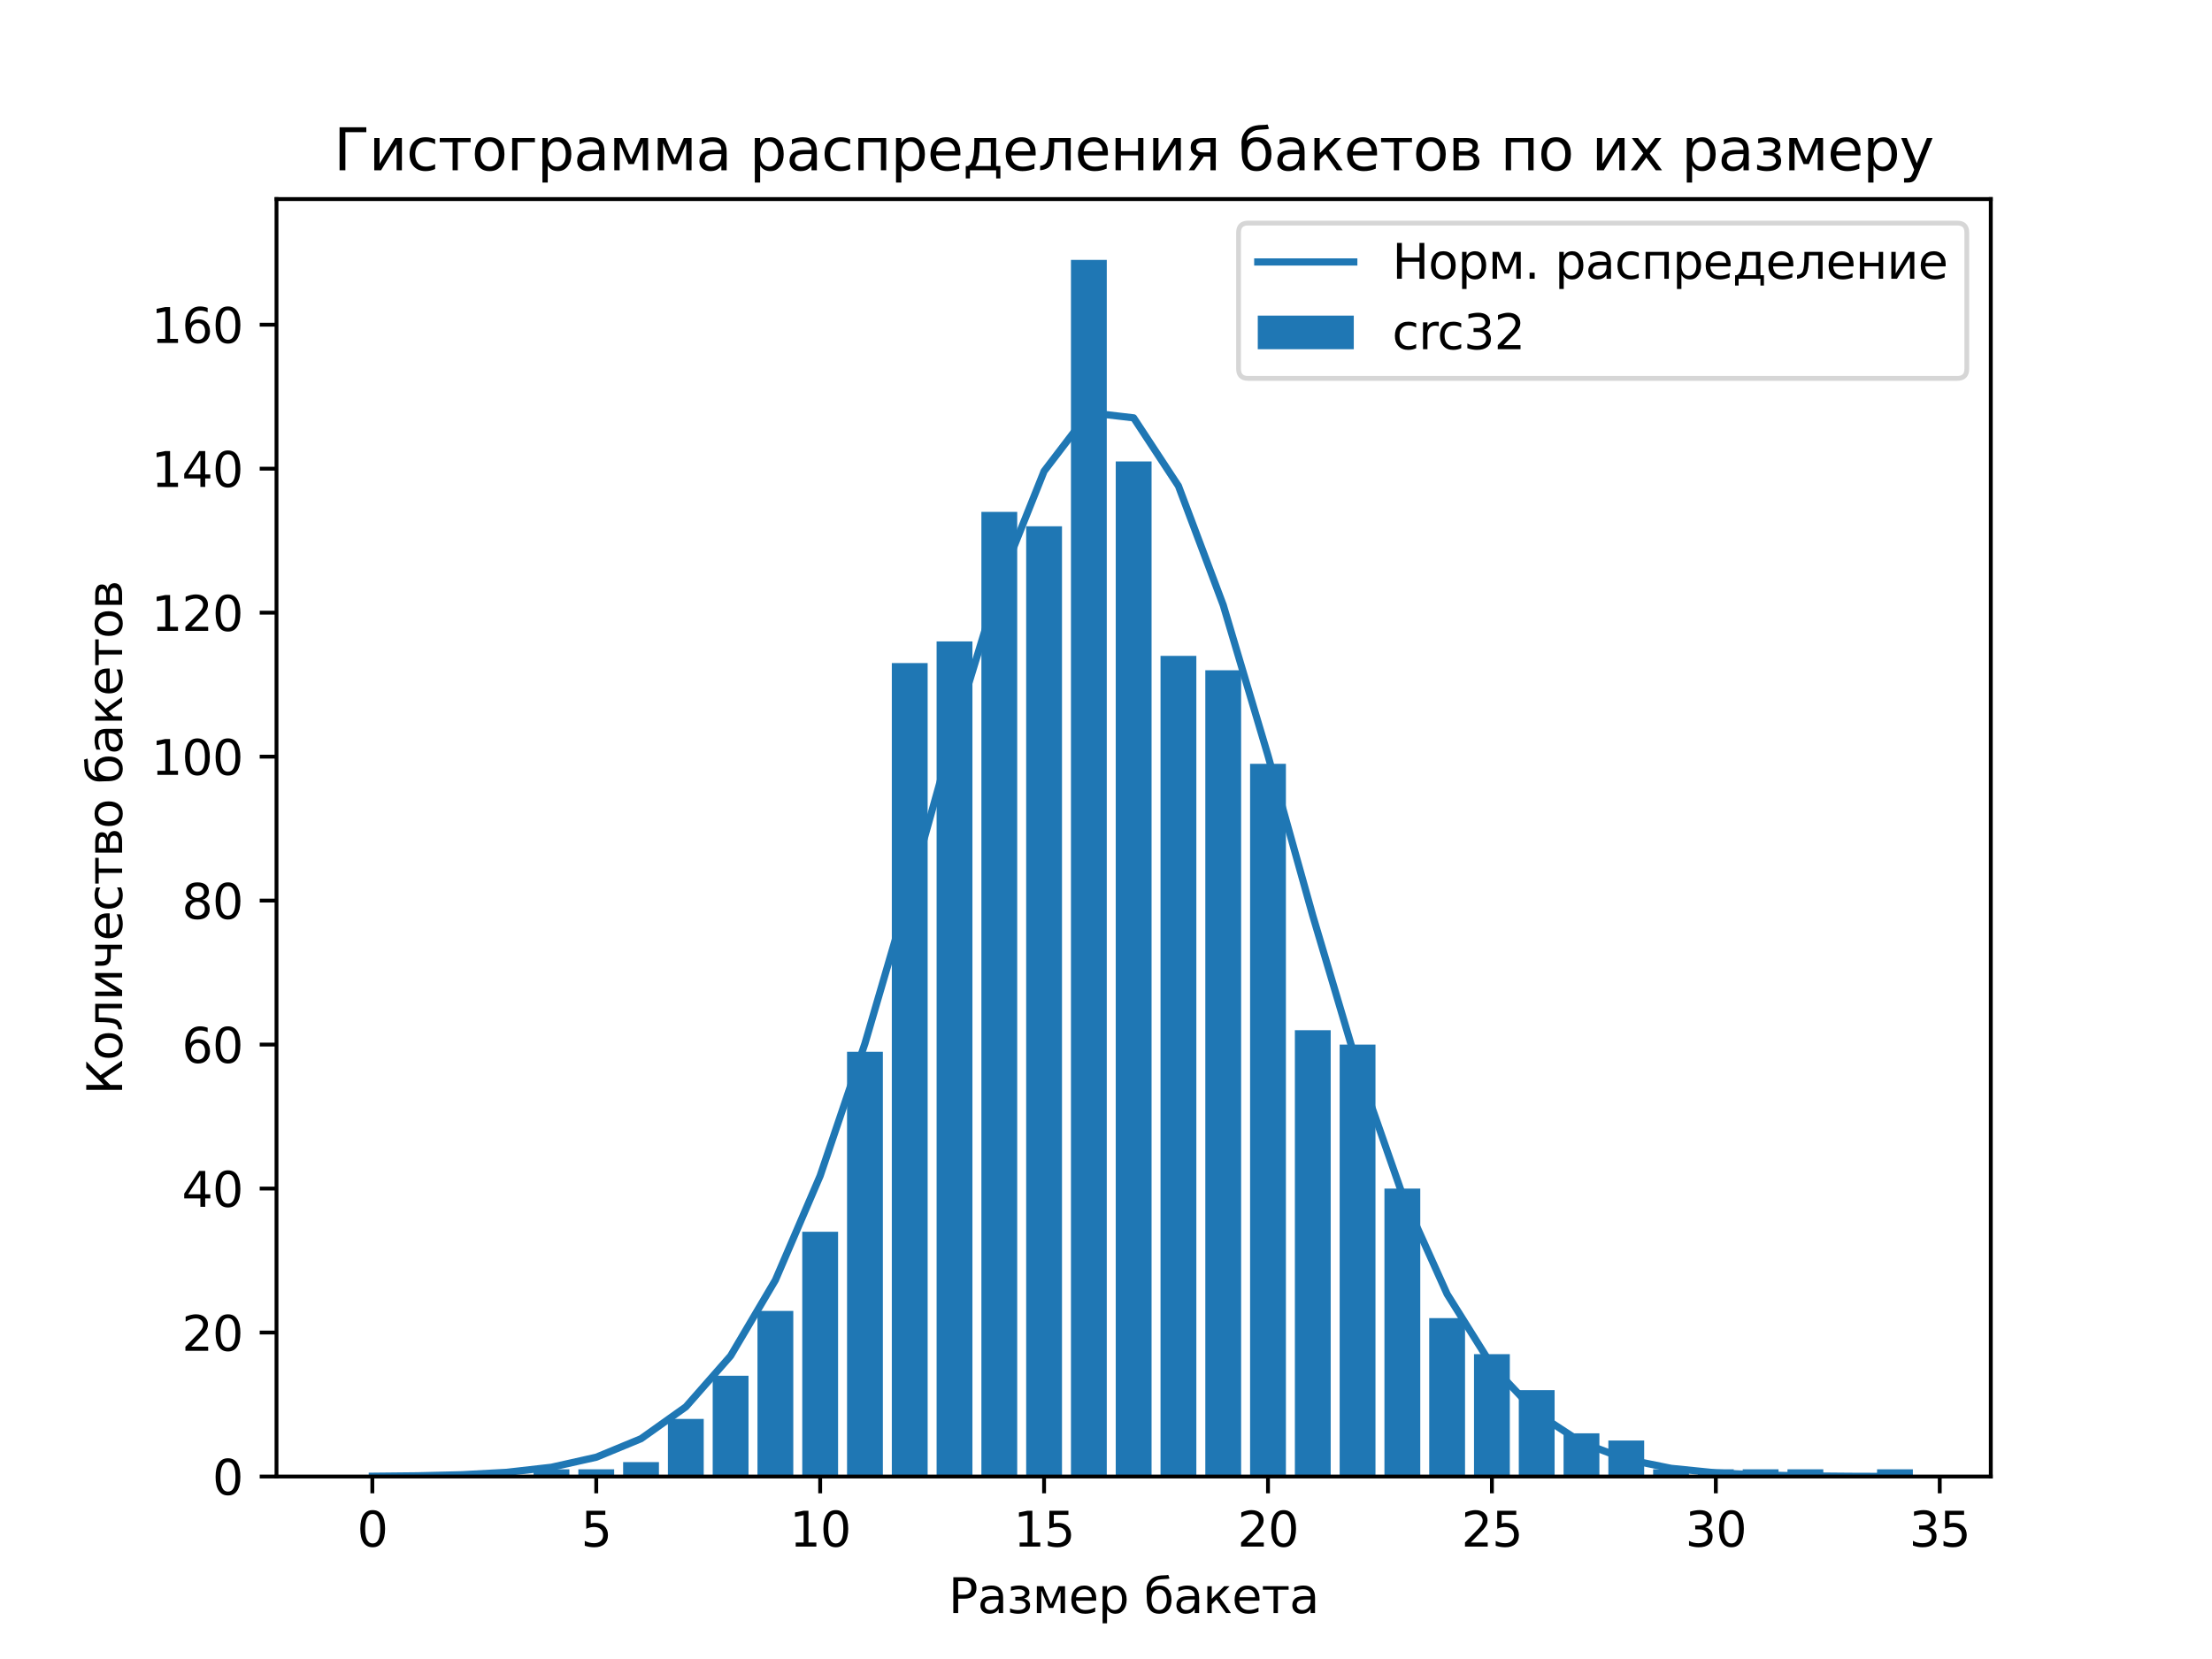 <?xml version="1.0" encoding="utf-8" standalone="no"?>
<!DOCTYPE svg PUBLIC "-//W3C//DTD SVG 1.1//EN"
  "http://www.w3.org/Graphics/SVG/1.1/DTD/svg11.dtd">
<svg xmlns:xlink="http://www.w3.org/1999/xlink" width="460.8pt" height="345.6pt" viewBox="0 0 460.8 345.6" xmlns="http://www.w3.org/2000/svg" version="1.1">
 <defs>
  <style type="text/css">*{stroke-linejoin: round; stroke-linecap: butt}</style>
 </defs>
 <g id="figure_1">
  <g id="patch_1">
   <path d="M 0 345.6 
L 460.8 345.6 
L 460.8 0 
L 0 0 
z
" style="fill: #ffffff"/>
  </g>
  <g id="axes_1">
   <g id="patch_2">
    <path d="M 57.6 307.584 
L 414.72 307.584 
L 414.72 41.472 
L 57.6 41.472 
z
" style="fill: #ffffff"/>
   </g>
   <g id="patch_3">
    <path d="M 73.833 307.584 
L 81.296 307.584 
L 81.296 307.584 
L 73.833 307.584 
z
" clip-path="url(#p572465a5d8)" style="fill: #1f77b4"/>
   </g>
   <g id="patch_4">
    <path d="M 83.162 307.584 
L 90.625 307.584 
L 90.625 307.584 
L 83.162 307.584 
z
" clip-path="url(#p572465a5d8)" style="fill: #1f77b4"/>
   </g>
   <g id="patch_5">
    <path d="M 92.491 307.584 
L 99.954 307.584 
L 99.954 307.584 
L 92.491 307.584 
z
" clip-path="url(#p572465a5d8)" style="fill: #1f77b4"/>
   </g>
   <g id="patch_6">
    <path d="M 101.82 307.584 
L 109.284 307.584 
L 109.284 307.584 
L 101.82 307.584 
z
" clip-path="url(#p572465a5d8)" style="fill: #1f77b4"/>
   </g>
   <g id="patch_7">
    <path d="M 111.149 307.584 
L 118.613 307.584 
L 118.613 306.084 
L 111.149 306.084 
z
" clip-path="url(#p572465a5d8)" style="fill: #1f77b4"/>
   </g>
   <g id="patch_8">
    <path d="M 120.478 307.584 
L 127.942 307.584 
L 127.942 306.084 
L 120.478 306.084 
z
" clip-path="url(#p572465a5d8)" style="fill: #1f77b4"/>
   </g>
   <g id="patch_9">
    <path d="M 129.808 307.584 
L 137.271 307.584 
L 137.271 304.585 
L 129.808 304.585 
z
" clip-path="url(#p572465a5d8)" style="fill: #1f77b4"/>
   </g>
   <g id="patch_10">
    <path d="M 139.137 307.584 
L 146.6 307.584 
L 146.6 295.587 
L 139.137 295.587 
z
" clip-path="url(#p572465a5d8)" style="fill: #1f77b4"/>
   </g>
   <g id="patch_11">
    <path d="M 148.466 307.584 
L 155.929 307.584 
L 155.929 286.589 
L 148.466 286.589 
z
" clip-path="url(#p572465a5d8)" style="fill: #1f77b4"/>
   </g>
   <g id="patch_12">
    <path d="M 157.795 307.584 
L 165.258 307.584 
L 165.258 273.092 
L 157.795 273.092 
z
" clip-path="url(#p572465a5d8)" style="fill: #1f77b4"/>
   </g>
   <g id="patch_13">
    <path d="M 167.124 307.584 
L 174.588 307.584 
L 174.588 256.596 
L 167.124 256.596 
z
" clip-path="url(#p572465a5d8)" style="fill: #1f77b4"/>
   </g>
   <g id="patch_14">
    <path d="M 176.453 307.584 
L 183.917 307.584 
L 183.917 219.105 
L 176.453 219.105 
z
" clip-path="url(#p572465a5d8)" style="fill: #1f77b4"/>
   </g>
   <g id="patch_15">
    <path d="M 185.783 307.584 
L 193.246 307.584 
L 193.246 138.124 
L 185.783 138.124 
z
" clip-path="url(#p572465a5d8)" style="fill: #1f77b4"/>
   </g>
   <g id="patch_16">
    <path d="M 195.112 307.584 
L 202.575 307.584 
L 202.575 133.625 
L 195.112 133.625 
z
" clip-path="url(#p572465a5d8)" style="fill: #1f77b4"/>
   </g>
   <g id="patch_17">
    <path d="M 204.441 307.584 
L 211.904 307.584 
L 211.904 106.632 
L 204.441 106.632 
z
" clip-path="url(#p572465a5d8)" style="fill: #1f77b4"/>
   </g>
   <g id="patch_18">
    <path d="M 213.77 307.584 
L 221.233 307.584 
L 221.233 109.631 
L 213.77 109.631 
z
" clip-path="url(#p572465a5d8)" style="fill: #1f77b4"/>
   </g>
   <g id="patch_19">
    <path d="M 223.099 307.584 
L 230.563 307.584 
L 230.563 54.144 
L 223.099 54.144 
z
" clip-path="url(#p572465a5d8)" style="fill: #1f77b4"/>
   </g>
   <g id="patch_20">
    <path d="M 232.428 307.584 
L 239.892 307.584 
L 239.892 96.134 
L 232.428 96.134 
z
" clip-path="url(#p572465a5d8)" style="fill: #1f77b4"/>
   </g>
   <g id="patch_21">
    <path d="M 241.757 307.584 
L 249.221 307.584 
L 249.221 136.624 
L 241.757 136.624 
z
" clip-path="url(#p572465a5d8)" style="fill: #1f77b4"/>
   </g>
   <g id="patch_22">
    <path d="M 251.087 307.584 
L 258.55 307.584 
L 258.55 139.624 
L 251.087 139.624 
z
" clip-path="url(#p572465a5d8)" style="fill: #1f77b4"/>
   </g>
   <g id="patch_23">
    <path d="M 260.416 307.584 
L 267.879 307.584 
L 267.879 159.119 
L 260.416 159.119 
z
" clip-path="url(#p572465a5d8)" style="fill: #1f77b4"/>
   </g>
   <g id="patch_24">
    <path d="M 269.745 307.584 
L 277.208 307.584 
L 277.208 214.606 
L 269.745 214.606 
z
" clip-path="url(#p572465a5d8)" style="fill: #1f77b4"/>
   </g>
   <g id="patch_25">
    <path d="M 279.074 307.584 
L 286.537 307.584 
L 286.537 217.605 
L 279.074 217.605 
z
" clip-path="url(#p572465a5d8)" style="fill: #1f77b4"/>
   </g>
   <g id="patch_26">
    <path d="M 288.403 307.584 
L 295.867 307.584 
L 295.867 247.598 
L 288.403 247.598 
z
" clip-path="url(#p572465a5d8)" style="fill: #1f77b4"/>
   </g>
   <g id="patch_27">
    <path d="M 297.732 307.584 
L 305.196 307.584 
L 305.196 274.592 
L 297.732 274.592 
z
" clip-path="url(#p572465a5d8)" style="fill: #1f77b4"/>
   </g>
   <g id="patch_28">
    <path d="M 307.062 307.584 
L 314.525 307.584 
L 314.525 282.09 
L 307.062 282.09 
z
" clip-path="url(#p572465a5d8)" style="fill: #1f77b4"/>
   </g>
   <g id="patch_29">
    <path d="M 316.391 307.584 
L 323.854 307.584 
L 323.854 289.588 
L 316.391 289.588 
z
" clip-path="url(#p572465a5d8)" style="fill: #1f77b4"/>
   </g>
   <g id="patch_30">
    <path d="M 325.72 307.584 
L 333.183 307.584 
L 333.183 298.586 
L 325.72 298.586 
z
" clip-path="url(#p572465a5d8)" style="fill: #1f77b4"/>
   </g>
   <g id="patch_31">
    <path d="M 335.049 307.584 
L 342.512 307.584 
L 342.512 300.086 
L 335.049 300.086 
z
" clip-path="url(#p572465a5d8)" style="fill: #1f77b4"/>
   </g>
   <g id="patch_32">
    <path d="M 344.378 307.584 
L 351.842 307.584 
L 351.842 306.084 
L 344.378 306.084 
z
" clip-path="url(#p572465a5d8)" style="fill: #1f77b4"/>
   </g>
   <g id="patch_33">
    <path d="M 353.707 307.584 
L 361.171 307.584 
L 361.171 306.084 
L 353.707 306.084 
z
" clip-path="url(#p572465a5d8)" style="fill: #1f77b4"/>
   </g>
   <g id="patch_34">
    <path d="M 363.036 307.584 
L 370.5 307.584 
L 370.5 306.084 
L 363.036 306.084 
z
" clip-path="url(#p572465a5d8)" style="fill: #1f77b4"/>
   </g>
   <g id="patch_35">
    <path d="M 372.366 307.584 
L 379.829 307.584 
L 379.829 306.084 
L 372.366 306.084 
z
" clip-path="url(#p572465a5d8)" style="fill: #1f77b4"/>
   </g>
   <g id="patch_36">
    <path d="M 381.695 307.584 
L 389.158 307.584 
L 389.158 307.584 
L 381.695 307.584 
z
" clip-path="url(#p572465a5d8)" style="fill: #1f77b4"/>
   </g>
   <g id="patch_37">
    <path d="M 391.024 307.584 
L 398.487 307.584 
L 398.487 306.084 
L 391.024 306.084 
z
" clip-path="url(#p572465a5d8)" style="fill: #1f77b4"/>
   </g>
   <g id="matplotlib.axis_1">
    <g id="xtick_1">
     <g id="line2d_1">
      <defs>
       <path id="m03dc1fa470" d="M 0 0 
L 0 3.5 
" style="stroke: #000000; stroke-width: 0.8"/>
      </defs>
      <g>
       <use xlink:href="#m03dc1fa470" x="77.564" y="307.584" style="stroke: #000000; stroke-width: 0.8"/>
      </g>
     </g>
     <g id="text_1">
      <!-- 0 -->
      <g transform="translate(74.383 322.182) scale(0.1 -0.1)">
       <defs>
        <path id="DejaVuSans-30" d="M 2034 4250 
Q 1547 4250 1301 3770 
Q 1056 3291 1056 2328 
Q 1056 1369 1301 889 
Q 1547 409 2034 409 
Q 2525 409 2770 889 
Q 3016 1369 3016 2328 
Q 3016 3291 2770 3770 
Q 2525 4250 2034 4250 
z
M 2034 4750 
Q 2819 4750 3233 4129 
Q 3647 3509 3647 2328 
Q 3647 1150 3233 529 
Q 2819 -91 2034 -91 
Q 1250 -91 836 529 
Q 422 1150 422 2328 
Q 422 3509 836 4129 
Q 1250 4750 2034 4750 
z
" transform="scale(0.016)"/>
       </defs>
       <use xlink:href="#DejaVuSans-30"/>
      </g>
     </g>
    </g>
    <g id="xtick_2">
     <g id="line2d_2">
      <g>
       <use xlink:href="#m03dc1fa470" x="124.21" y="307.584" style="stroke: #000000; stroke-width: 0.8"/>
      </g>
     </g>
     <g id="text_2">
      <!-- 5 -->
      <g transform="translate(121.029 322.182) scale(0.1 -0.1)">
       <defs>
        <path id="DejaVuSans-35" d="M 691 4666 
L 3169 4666 
L 3169 4134 
L 1269 4134 
L 1269 2991 
Q 1406 3038 1543 3061 
Q 1681 3084 1819 3084 
Q 2600 3084 3056 2656 
Q 3513 2228 3513 1497 
Q 3513 744 3044 326 
Q 2575 -91 1722 -91 
Q 1428 -91 1123 -41 
Q 819 9 494 109 
L 494 744 
Q 775 591 1075 516 
Q 1375 441 1709 441 
Q 2250 441 2565 725 
Q 2881 1009 2881 1497 
Q 2881 1984 2565 2268 
Q 2250 2553 1709 2553 
Q 1456 2553 1204 2497 
Q 953 2441 691 2322 
L 691 4666 
z
" transform="scale(0.016)"/>
       </defs>
       <use xlink:href="#DejaVuSans-35"/>
      </g>
     </g>
    </g>
    <g id="xtick_3">
     <g id="line2d_3">
      <g>
       <use xlink:href="#m03dc1fa470" x="170.856" y="307.584" style="stroke: #000000; stroke-width: 0.8"/>
      </g>
     </g>
     <g id="text_3">
      <!-- 10 -->
      <g transform="translate(164.493 322.182) scale(0.1 -0.1)">
       <defs>
        <path id="DejaVuSans-31" d="M 794 531 
L 1825 531 
L 1825 4091 
L 703 3866 
L 703 4441 
L 1819 4666 
L 2450 4666 
L 2450 531 
L 3481 531 
L 3481 0 
L 794 0 
L 794 531 
z
" transform="scale(0.016)"/>
       </defs>
       <use xlink:href="#DejaVuSans-31"/>
       <use xlink:href="#DejaVuSans-30" x="63.623"/>
      </g>
     </g>
    </g>
    <g id="xtick_4">
     <g id="line2d_4">
      <g>
       <use xlink:href="#m03dc1fa470" x="217.502" y="307.584" style="stroke: #000000; stroke-width: 0.8"/>
      </g>
     </g>
     <g id="text_4">
      <!-- 15 -->
      <g transform="translate(211.139 322.182) scale(0.1 -0.1)">
       <use xlink:href="#DejaVuSans-31"/>
       <use xlink:href="#DejaVuSans-35" x="63.623"/>
      </g>
     </g>
    </g>
    <g id="xtick_5">
     <g id="line2d_5">
      <g>
       <use xlink:href="#m03dc1fa470" x="264.147" y="307.584" style="stroke: #000000; stroke-width: 0.8"/>
      </g>
     </g>
     <g id="text_5">
      <!-- 20 -->
      <g transform="translate(257.785 322.182) scale(0.1 -0.1)">
       <defs>
        <path id="DejaVuSans-32" d="M 1228 531 
L 3431 531 
L 3431 0 
L 469 0 
L 469 531 
Q 828 903 1448 1529 
Q 2069 2156 2228 2338 
Q 2531 2678 2651 2914 
Q 2772 3150 2772 3378 
Q 2772 3750 2511 3984 
Q 2250 4219 1831 4219 
Q 1534 4219 1204 4116 
Q 875 4013 500 3803 
L 500 4441 
Q 881 4594 1212 4672 
Q 1544 4750 1819 4750 
Q 2544 4750 2975 4387 
Q 3406 4025 3406 3419 
Q 3406 3131 3298 2873 
Q 3191 2616 2906 2266 
Q 2828 2175 2409 1742 
Q 1991 1309 1228 531 
z
" transform="scale(0.016)"/>
       </defs>
       <use xlink:href="#DejaVuSans-32"/>
       <use xlink:href="#DejaVuSans-30" x="63.623"/>
      </g>
     </g>
    </g>
    <g id="xtick_6">
     <g id="line2d_6">
      <g>
       <use xlink:href="#m03dc1fa470" x="310.793" y="307.584" style="stroke: #000000; stroke-width: 0.8"/>
      </g>
     </g>
     <g id="text_6">
      <!-- 25 -->
      <g transform="translate(304.431 322.182) scale(0.1 -0.1)">
       <use xlink:href="#DejaVuSans-32"/>
       <use xlink:href="#DejaVuSans-35" x="63.623"/>
      </g>
     </g>
    </g>
    <g id="xtick_7">
     <g id="line2d_7">
      <g>
       <use xlink:href="#m03dc1fa470" x="357.439" y="307.584" style="stroke: #000000; stroke-width: 0.8"/>
      </g>
     </g>
     <g id="text_7">
      <!-- 30 -->
      <g transform="translate(351.076 322.182) scale(0.1 -0.1)">
       <defs>
        <path id="DejaVuSans-33" d="M 2597 2516 
Q 3050 2419 3304 2112 
Q 3559 1806 3559 1356 
Q 3559 666 3084 287 
Q 2609 -91 1734 -91 
Q 1441 -91 1130 -33 
Q 819 25 488 141 
L 488 750 
Q 750 597 1062 519 
Q 1375 441 1716 441 
Q 2309 441 2620 675 
Q 2931 909 2931 1356 
Q 2931 1769 2642 2001 
Q 2353 2234 1838 2234 
L 1294 2234 
L 1294 2753 
L 1863 2753 
Q 2328 2753 2575 2939 
Q 2822 3125 2822 3475 
Q 2822 3834 2567 4026 
Q 2313 4219 1838 4219 
Q 1578 4219 1281 4162 
Q 984 4106 628 3988 
L 628 4550 
Q 988 4650 1302 4700 
Q 1616 4750 1894 4750 
Q 2613 4750 3031 4423 
Q 3450 4097 3450 3541 
Q 3450 3153 3228 2886 
Q 3006 2619 2597 2516 
z
" transform="scale(0.016)"/>
       </defs>
       <use xlink:href="#DejaVuSans-33"/>
       <use xlink:href="#DejaVuSans-30" x="63.623"/>
      </g>
     </g>
    </g>
    <g id="xtick_8">
     <g id="line2d_8">
      <g>
       <use xlink:href="#m03dc1fa470" x="404.085" y="307.584" style="stroke: #000000; stroke-width: 0.8"/>
      </g>
     </g>
     <g id="text_8">
      <!-- 35 -->
      <g transform="translate(397.722 322.182) scale(0.1 -0.1)">
       <use xlink:href="#DejaVuSans-33"/>
       <use xlink:href="#DejaVuSans-35" x="63.623"/>
      </g>
     </g>
    </g>
    <g id="text_9">
     <!-- Размер бакета -->
     <g transform="translate(197.59 336.031) scale(0.1 -0.1)">
      <defs>
       <path id="DejaVuSans-420" d="M 1259 4147 
L 1259 2394 
L 2053 2394 
Q 2494 2394 2734 2622 
Q 2975 2850 2975 3272 
Q 2975 3691 2734 3919 
Q 2494 4147 2053 4147 
L 1259 4147 
z
M 628 4666 
L 2053 4666 
Q 2838 4666 3239 4311 
Q 3641 3956 3641 3272 
Q 3641 2581 3239 2228 
Q 2838 1875 2053 1875 
L 1259 1875 
L 1259 0 
L 628 0 
L 628 4666 
z
" transform="scale(0.016)"/>
       <path id="DejaVuSans-430" d="M 2194 1759 
Q 1497 1759 1228 1600 
Q 959 1441 959 1056 
Q 959 750 1161 570 
Q 1363 391 1709 391 
Q 2188 391 2477 730 
Q 2766 1069 2766 1631 
L 2766 1759 
L 2194 1759 
z
M 3341 1997 
L 3341 0 
L 2766 0 
L 2766 531 
Q 2569 213 2275 61 
Q 1981 -91 1556 -91 
Q 1019 -91 701 211 
Q 384 513 384 1019 
Q 384 1609 779 1909 
Q 1175 2209 1959 2209 
L 2766 2209 
L 2766 2266 
Q 2766 2663 2505 2880 
Q 2244 3097 1772 3097 
Q 1472 3097 1187 3025 
Q 903 2953 641 2809 
L 641 3341 
Q 956 3463 1253 3523 
Q 1550 3584 1831 3584 
Q 2591 3584 2966 3190 
Q 3341 2797 3341 1997 
z
" transform="scale(0.016)"/>
       <path id="DejaVuSans-437" d="M 2206 1888 
Q 2594 1813 2809 1584 
Q 3025 1356 3025 1019 
Q 3025 478 2622 193 
Q 2219 -91 1475 -91 
Q 1225 -91 961 -47 
Q 697 -3 416 84 
L 416 619 
Q 638 503 903 445 
Q 1169 388 1459 388 
Q 1931 388 2195 563 
Q 2459 738 2459 1019 
Q 2459 1294 2225 1461 
Q 1991 1628 1563 1628 
L 1100 1628 
L 1100 2103 
L 1584 2103 
Q 1947 2103 2158 2242 
Q 2369 2381 2369 2600 
Q 2369 2800 2151 2944 
Q 1934 3088 1563 3088 
Q 1341 3088 1089 3047 
Q 838 3006 534 2916 
L 534 3438 
Q 841 3513 1106 3550 
Q 1372 3588 1609 3588 
Q 2222 3588 2576 3342 
Q 2931 3097 2931 2656 
Q 2931 2366 2743 2164 
Q 2556 1963 2206 1888 
z
" transform="scale(0.016)"/>
       <path id="DejaVuSans-43c" d="M 581 3500 
L 1422 3500 
L 2416 1156 
L 3413 3500 
L 4247 3500 
L 4247 0 
L 3669 0 
L 3669 2950 
L 2703 672 
L 2128 672 
L 1159 2950 
L 1159 0 
L 581 0 
L 581 3500 
z
" transform="scale(0.016)"/>
       <path id="DejaVuSans-435" d="M 3597 1894 
L 3597 1613 
L 953 1613 
Q 991 1019 1311 708 
Q 1631 397 2203 397 
Q 2534 397 2845 478 
Q 3156 559 3463 722 
L 3463 178 
Q 3153 47 2828 -22 
Q 2503 -91 2169 -91 
Q 1331 -91 842 396 
Q 353 884 353 1716 
Q 353 2575 817 3079 
Q 1281 3584 2069 3584 
Q 2775 3584 3186 3129 
Q 3597 2675 3597 1894 
z
M 3022 2063 
Q 3016 2534 2758 2815 
Q 2500 3097 2075 3097 
Q 1594 3097 1305 2825 
Q 1016 2553 972 2059 
L 3022 2063 
z
" transform="scale(0.016)"/>
       <path id="DejaVuSans-440" d="M 1159 525 
L 1159 -1331 
L 581 -1331 
L 581 3500 
L 1159 3500 
L 1159 2969 
Q 1341 3281 1617 3432 
Q 1894 3584 2278 3584 
Q 2916 3584 3314 3078 
Q 3713 2572 3713 1747 
Q 3713 922 3314 415 
Q 2916 -91 2278 -91 
Q 1894 -91 1617 61 
Q 1341 213 1159 525 
z
M 3116 1747 
Q 3116 2381 2855 2742 
Q 2594 3103 2138 3103 
Q 1681 3103 1420 2742 
Q 1159 2381 1159 1747 
Q 1159 1113 1420 752 
Q 1681 391 2138 391 
Q 2594 391 2855 752 
Q 3116 1113 3116 1747 
z
" transform="scale(0.016)"/>
       <path id="DejaVuSans-20" transform="scale(0.016)"/>
       <path id="DejaVuSans-431" d="M 1991 3584 
Q 2741 3584 3169 3096 
Q 3597 2609 3597 1747 
Q 3597 888 3169 398 
Q 2741 -91 1991 -91 
Q 1238 -91 822 384 
Q 406 859 384 1747 
L 366 2463 
Q 350 2834 350 2963 
Q 350 3463 531 3831 
Q 816 4409 1308 4659 
Q 1800 4909 2625 4916 
Q 3006 4919 3175 4972 
L 3334 4516 
Q 3181 4453 3041 4450 
L 2259 4397 
Q 1866 4369 1628 4231 
Q 1006 3866 947 3388 
L 925 3213 
Q 1331 3584 1991 3584 
z
M 1991 3097 
Q 1528 3097 1259 2736 
Q 991 2375 991 1747 
Q 991 1119 1258 758 
Q 1525 397 1991 397 
Q 2450 397 2719 759 
Q 2988 1122 2988 1747 
Q 2988 2369 2719 2733 
Q 2450 3097 1991 3097 
z
" transform="scale(0.016)"/>
       <path id="DejaVuSans-43a" d="M 581 3500 
L 1153 3500 
L 1153 1856 
L 2775 3500 
L 3481 3500 
L 2144 2147 
L 3653 0 
L 3009 0 
L 1769 1766 
L 1153 1141 
L 1153 0 
L 581 0 
L 581 3500 
z
" transform="scale(0.016)"/>
       <path id="DejaVuSans-442" d="M 188 3500 
L 3541 3500 
L 3541 3041 
L 2147 3041 
L 2147 0 
L 1581 0 
L 1581 3041 
L 188 3041 
L 188 3500 
z
" transform="scale(0.016)"/>
      </defs>
      <use xlink:href="#DejaVuSans-420"/>
      <use xlink:href="#DejaVuSans-430" x="60.303"/>
      <use xlink:href="#DejaVuSans-437" x="121.582"/>
      <use xlink:href="#DejaVuSans-43c" x="174.756"/>
      <use xlink:href="#DejaVuSans-435" x="250.195"/>
      <use xlink:href="#DejaVuSans-440" x="311.719"/>
      <use xlink:href="#DejaVuSans-20" x="375.195"/>
      <use xlink:href="#DejaVuSans-431" x="406.982"/>
      <use xlink:href="#DejaVuSans-430" x="468.652"/>
      <use xlink:href="#DejaVuSans-43a" x="529.932"/>
      <use xlink:href="#DejaVuSans-435" x="590.332"/>
      <use xlink:href="#DejaVuSans-442" x="651.855"/>
      <use xlink:href="#DejaVuSans-430" x="710.107"/>
     </g>
    </g>
   </g>
   <g id="matplotlib.axis_2">
    <g id="ytick_1">
     <g id="line2d_9">
      <defs>
       <path id="m1f08986a7f" d="M 0 0 
L -3.5 0 
" style="stroke: #000000; stroke-width: 0.8"/>
      </defs>
      <g>
       <use xlink:href="#m1f08986a7f" x="57.6" y="307.584" style="stroke: #000000; stroke-width: 0.8"/>
      </g>
     </g>
     <g id="text_10">
      <!-- 0 -->
      <g transform="translate(44.237 311.383) scale(0.1 -0.1)">
       <use xlink:href="#DejaVuSans-30"/>
      </g>
     </g>
    </g>
    <g id="ytick_2">
     <g id="line2d_10">
      <g>
       <use xlink:href="#m1f08986a7f" x="57.6" y="277.591" style="stroke: #000000; stroke-width: 0.8"/>
      </g>
     </g>
     <g id="text_11">
      <!-- 20 -->
      <g transform="translate(37.875 281.39) scale(0.1 -0.1)">
       <use xlink:href="#DejaVuSans-32"/>
       <use xlink:href="#DejaVuSans-30" x="63.623"/>
      </g>
     </g>
    </g>
    <g id="ytick_3">
     <g id="line2d_11">
      <g>
       <use xlink:href="#m1f08986a7f" x="57.6" y="247.598" style="stroke: #000000; stroke-width: 0.8"/>
      </g>
     </g>
     <g id="text_12">
      <!-- 40 -->
      <g transform="translate(37.875 251.397) scale(0.1 -0.1)">
       <defs>
        <path id="DejaVuSans-34" d="M 2419 4116 
L 825 1625 
L 2419 1625 
L 2419 4116 
z
M 2253 4666 
L 3047 4666 
L 3047 1625 
L 3713 1625 
L 3713 1100 
L 3047 1100 
L 3047 0 
L 2419 0 
L 2419 1100 
L 313 1100 
L 313 1709 
L 2253 4666 
z
" transform="scale(0.016)"/>
       </defs>
       <use xlink:href="#DejaVuSans-34"/>
       <use xlink:href="#DejaVuSans-30" x="63.623"/>
      </g>
     </g>
    </g>
    <g id="ytick_4">
     <g id="line2d_12">
      <g>
       <use xlink:href="#m1f08986a7f" x="57.6" y="217.605" style="stroke: #000000; stroke-width: 0.8"/>
      </g>
     </g>
     <g id="text_13">
      <!-- 60 -->
      <g transform="translate(37.875 221.405) scale(0.1 -0.1)">
       <defs>
        <path id="DejaVuSans-36" d="M 2113 2584 
Q 1688 2584 1439 2293 
Q 1191 2003 1191 1497 
Q 1191 994 1439 701 
Q 1688 409 2113 409 
Q 2538 409 2786 701 
Q 3034 994 3034 1497 
Q 3034 2003 2786 2293 
Q 2538 2584 2113 2584 
z
M 3366 4563 
L 3366 3988 
Q 3128 4100 2886 4159 
Q 2644 4219 2406 4219 
Q 1781 4219 1451 3797 
Q 1122 3375 1075 2522 
Q 1259 2794 1537 2939 
Q 1816 3084 2150 3084 
Q 2853 3084 3261 2657 
Q 3669 2231 3669 1497 
Q 3669 778 3244 343 
Q 2819 -91 2113 -91 
Q 1303 -91 875 529 
Q 447 1150 447 2328 
Q 447 3434 972 4092 
Q 1497 4750 2381 4750 
Q 2619 4750 2861 4703 
Q 3103 4656 3366 4563 
z
" transform="scale(0.016)"/>
       </defs>
       <use xlink:href="#DejaVuSans-36"/>
       <use xlink:href="#DejaVuSans-30" x="63.623"/>
      </g>
     </g>
    </g>
    <g id="ytick_5">
     <g id="line2d_13">
      <g>
       <use xlink:href="#m1f08986a7f" x="57.6" y="187.612" style="stroke: #000000; stroke-width: 0.8"/>
      </g>
     </g>
     <g id="text_14">
      <!-- 80 -->
      <g transform="translate(37.875 191.412) scale(0.1 -0.1)">
       <defs>
        <path id="DejaVuSans-38" d="M 2034 2216 
Q 1584 2216 1326 1975 
Q 1069 1734 1069 1313 
Q 1069 891 1326 650 
Q 1584 409 2034 409 
Q 2484 409 2743 651 
Q 3003 894 3003 1313 
Q 3003 1734 2745 1975 
Q 2488 2216 2034 2216 
z
M 1403 2484 
Q 997 2584 770 2862 
Q 544 3141 544 3541 
Q 544 4100 942 4425 
Q 1341 4750 2034 4750 
Q 2731 4750 3128 4425 
Q 3525 4100 3525 3541 
Q 3525 3141 3298 2862 
Q 3072 2584 2669 2484 
Q 3125 2378 3379 2068 
Q 3634 1759 3634 1313 
Q 3634 634 3220 271 
Q 2806 -91 2034 -91 
Q 1263 -91 848 271 
Q 434 634 434 1313 
Q 434 1759 690 2068 
Q 947 2378 1403 2484 
z
M 1172 3481 
Q 1172 3119 1398 2916 
Q 1625 2713 2034 2713 
Q 2441 2713 2670 2916 
Q 2900 3119 2900 3481 
Q 2900 3844 2670 4047 
Q 2441 4250 2034 4250 
Q 1625 4250 1398 4047 
Q 1172 3844 1172 3481 
z
" transform="scale(0.016)"/>
       </defs>
       <use xlink:href="#DejaVuSans-38"/>
       <use xlink:href="#DejaVuSans-30" x="63.623"/>
      </g>
     </g>
    </g>
    <g id="ytick_6">
     <g id="line2d_14">
      <g>
       <use xlink:href="#m1f08986a7f" x="57.6" y="157.62" style="stroke: #000000; stroke-width: 0.8"/>
      </g>
     </g>
     <g id="text_15">
      <!-- 100 -->
      <g transform="translate(31.512 161.419) scale(0.1 -0.1)">
       <use xlink:href="#DejaVuSans-31"/>
       <use xlink:href="#DejaVuSans-30" x="63.623"/>
       <use xlink:href="#DejaVuSans-30" x="127.246"/>
      </g>
     </g>
    </g>
    <g id="ytick_7">
     <g id="line2d_15">
      <g>
       <use xlink:href="#m1f08986a7f" x="57.6" y="127.627" style="stroke: #000000; stroke-width: 0.8"/>
      </g>
     </g>
     <g id="text_16">
      <!-- 120 -->
      <g transform="translate(31.512 131.426) scale(0.1 -0.1)">
       <use xlink:href="#DejaVuSans-31"/>
       <use xlink:href="#DejaVuSans-32" x="63.623"/>
       <use xlink:href="#DejaVuSans-30" x="127.246"/>
      </g>
     </g>
    </g>
    <g id="ytick_8">
     <g id="line2d_16">
      <g>
       <use xlink:href="#m1f08986a7f" x="57.6" y="97.634" style="stroke: #000000; stroke-width: 0.8"/>
      </g>
     </g>
     <g id="text_17">
      <!-- 140 -->
      <g transform="translate(31.512 101.433) scale(0.1 -0.1)">
       <use xlink:href="#DejaVuSans-31"/>
       <use xlink:href="#DejaVuSans-34" x="63.623"/>
       <use xlink:href="#DejaVuSans-30" x="127.246"/>
      </g>
     </g>
    </g>
    <g id="ytick_9">
     <g id="line2d_17">
      <g>
       <use xlink:href="#m1f08986a7f" x="57.6" y="67.641" style="stroke: #000000; stroke-width: 0.8"/>
      </g>
     </g>
     <g id="text_18">
      <!-- 160 -->
      <g transform="translate(31.512 71.44) scale(0.1 -0.1)">
       <use xlink:href="#DejaVuSans-31"/>
       <use xlink:href="#DejaVuSans-36" x="63.623"/>
       <use xlink:href="#DejaVuSans-30" x="127.246"/>
      </g>
     </g>
    </g>
    <g id="text_19">
     <!-- Количество бакетов -->
     <g transform="translate(25.433 228.033) rotate(-90) scale(0.1 -0.1)">
      <defs>
       <path id="DejaVuSans-41a" d="M 628 4666 
L 1259 4666 
L 1259 2359 
L 3516 4666 
L 4325 4666 
L 2522 2822 
L 4419 0 
L 3731 0 
L 2113 2403 
L 1259 1531 
L 1259 0 
L 628 0 
L 628 4666 
z
" transform="scale(0.016)"/>
       <path id="DejaVuSans-43e" d="M 1959 3097 
Q 1497 3097 1228 2736 
Q 959 2375 959 1747 
Q 959 1119 1226 758 
Q 1494 397 1959 397 
Q 2419 397 2687 759 
Q 2956 1122 2956 1747 
Q 2956 2369 2687 2733 
Q 2419 3097 1959 3097 
z
M 1959 3584 
Q 2709 3584 3137 3096 
Q 3566 2609 3566 1747 
Q 3566 888 3137 398 
Q 2709 -91 1959 -91 
Q 1206 -91 779 398 
Q 353 888 353 1747 
Q 353 2609 779 3096 
Q 1206 3584 1959 3584 
z
" transform="scale(0.016)"/>
       <path id="DejaVuSans-43b" d="M 238 0 
L 238 478 
Q 806 566 981 959 
Q 1194 1513 1194 2928 
L 1194 3500 
L 3559 3500 
L 3559 0 
L 2984 0 
L 2984 3041 
L 1769 3041 
L 1769 2694 
Q 1769 1344 1494 738 
Q 1200 91 238 0 
z
" transform="scale(0.016)"/>
       <path id="DejaVuSans-438" d="M 3578 3500 
L 3578 0 
L 3006 0 
L 3006 2809 
L 1319 0 
L 581 0 
L 581 3500 
L 1153 3500 
L 1153 697 
L 2838 3500 
L 3578 3500 
z
" transform="scale(0.016)"/>
       <path id="DejaVuSans-447" d="M 2625 0 
L 2625 1472 
L 1553 1472 
Q 1075 1472 756 1769 
Q 469 2038 469 2613 
L 469 3500 
L 1044 3500 
L 1044 2666 
Q 1044 2300 1206 2116 
Q 1372 1931 1697 1931 
L 2625 1931 
L 2625 3500 
L 3200 3500 
L 3200 0 
L 2625 0 
z
" transform="scale(0.016)"/>
       <path id="DejaVuSans-441" d="M 3122 3366 
L 3122 2828 
Q 2878 2963 2633 3030 
Q 2388 3097 2138 3097 
Q 1578 3097 1268 2742 
Q 959 2388 959 1747 
Q 959 1106 1268 751 
Q 1578 397 2138 397 
Q 2388 397 2633 464 
Q 2878 531 3122 666 
L 3122 134 
Q 2881 22 2623 -34 
Q 2366 -91 2075 -91 
Q 1284 -91 818 406 
Q 353 903 353 1747 
Q 353 2603 823 3093 
Q 1294 3584 2113 3584 
Q 2378 3584 2631 3529 
Q 2884 3475 3122 3366 
z
" transform="scale(0.016)"/>
       <path id="DejaVuSans-432" d="M 1156 1613 
L 1156 459 
L 1975 459 
Q 2369 459 2575 607 
Q 2781 756 2781 1038 
Q 2781 1319 2575 1466 
Q 2369 1613 1975 1613 
L 1156 1613 
z
M 1156 3041 
L 1156 2072 
L 1913 2072 
Q 2238 2072 2444 2201 
Q 2650 2331 2650 2563 
Q 2650 2794 2444 2917 
Q 2238 3041 1913 3041 
L 1156 3041 
z
M 581 3500 
L 1950 3500 
Q 2566 3500 2897 3275 
Q 3228 3050 3228 2634 
Q 3228 2313 3059 2123 
Q 2891 1934 2559 1888 
Q 2956 1813 3175 1575 
Q 3394 1338 3394 981 
Q 3394 513 3033 256 
Q 2672 0 2003 0 
L 581 0 
L 581 3500 
z
" transform="scale(0.016)"/>
      </defs>
      <use xlink:href="#DejaVuSans-41a"/>
      <use xlink:href="#DejaVuSans-43e" x="70.996"/>
      <use xlink:href="#DejaVuSans-43b" x="132.178"/>
      <use xlink:href="#DejaVuSans-438" x="196.094"/>
      <use xlink:href="#DejaVuSans-447" x="261.084"/>
      <use xlink:href="#DejaVuSans-435" x="320.166"/>
      <use xlink:href="#DejaVuSans-441" x="381.689"/>
      <use xlink:href="#DejaVuSans-442" x="436.67"/>
      <use xlink:href="#DejaVuSans-432" x="494.922"/>
      <use xlink:href="#DejaVuSans-43e" x="553.857"/>
      <use xlink:href="#DejaVuSans-20" x="615.039"/>
      <use xlink:href="#DejaVuSans-431" x="646.826"/>
      <use xlink:href="#DejaVuSans-430" x="708.496"/>
      <use xlink:href="#DejaVuSans-43a" x="769.775"/>
      <use xlink:href="#DejaVuSans-435" x="830.176"/>
      <use xlink:href="#DejaVuSans-442" x="891.699"/>
      <use xlink:href="#DejaVuSans-43e" x="949.951"/>
      <use xlink:href="#DejaVuSans-432" x="1011.133"/>
     </g>
    </g>
   </g>
   <g id="line2d_18">
    <path d="M 77.564 307.529 
L 86.894 307.436 
L 96.223 307.214 
L 105.552 306.713 
L 114.881 305.654 
L 124.21 303.564 
L 133.539 299.709 
L 142.868 293.078 
L 152.198 282.461 
L 161.527 266.672 
L 170.856 244.937 
L 180.185 217.384 
L 189.514 185.468 
L 198.843 152.132 
L 208.173 121.513 
L 217.502 98.163 
L 226.831 85.957 
L 236.16 87.046 
L 245.489 101.235 
L 254.818 126.04 
L 264.147 157.401 
L 273.477 190.764 
L 282.806 222.141 
L 292.135 248.823 
L 301.464 269.586 
L 310.793 284.479 
L 320.122 294.374 
L 329.452 300.483 
L 338.781 303.994 
L 348.11 305.878 
L 357.439 306.821 
L 366.768 307.264 
L 376.097 307.457 
L 385.426 307.537 
L 394.756 307.568 
" clip-path="url(#p572465a5d8)" style="fill: none; stroke: #1f77b4; stroke-width: 1.5; stroke-linecap: square"/>
   </g>
   <g id="patch_38">
    <path d="M 57.6 307.584 
L 57.6 41.472 
" style="fill: none; stroke: #000000; stroke-width: 0.8; stroke-linejoin: miter; stroke-linecap: square"/>
   </g>
   <g id="patch_39">
    <path d="M 414.72 307.584 
L 414.72 41.472 
" style="fill: none; stroke: #000000; stroke-width: 0.8; stroke-linejoin: miter; stroke-linecap: square"/>
   </g>
   <g id="patch_40">
    <path d="M 57.6 307.584 
L 414.72 307.584 
" style="fill: none; stroke: #000000; stroke-width: 0.8; stroke-linejoin: miter; stroke-linecap: square"/>
   </g>
   <g id="patch_41">
    <path d="M 57.6 41.472 
L 414.72 41.472 
" style="fill: none; stroke: #000000; stroke-width: 0.8; stroke-linejoin: miter; stroke-linecap: square"/>
   </g>
   <g id="text_20">
    <!-- Гистограмма распределения бакетов по их размеру -->
    <g transform="translate(69.532 35.472) scale(0.12 -0.12)">
     <defs>
      <path id="DejaVuSans-413" d="M 628 0 
L 628 4666 
L 3531 4666 
L 3531 4134 
L 1259 4134 
L 1259 0 
L 628 0 
z
" transform="scale(0.016)"/>
      <path id="DejaVuSans-433" d="M 581 0 
L 581 3500 
L 3050 3500 
L 3050 3041 
L 1159 3041 
L 1159 0 
L 581 0 
z
" transform="scale(0.016)"/>
      <path id="DejaVuSans-43f" d="M 3603 3500 
L 3603 0 
L 3025 0 
L 3025 3041 
L 1159 3041 
L 1159 0 
L 581 0 
L 581 3500 
L 3603 3500 
z
" transform="scale(0.016)"/>
      <path id="DejaVuSans-434" d="M 1384 459 
L 3053 459 
L 3053 3041 
L 1844 3041 
L 1844 2603 
Q 1844 1316 1475 628 
L 1384 459 
z
M 550 459 
Q 834 584 959 850 
Q 1266 1509 1266 2838 
L 1266 3500 
L 3631 3500 
L 3631 459 
L 4091 459 
L 4091 -884 
L 3631 -884 
L 3631 0 
L 794 0 
L 794 -884 
L 334 -884 
L 334 459 
L 550 459 
z
" transform="scale(0.016)"/>
      <path id="DejaVuSans-43d" d="M 581 3500 
L 1159 3500 
L 1159 2072 
L 3025 2072 
L 3025 3500 
L 3603 3500 
L 3603 0 
L 3025 0 
L 3025 1613 
L 1159 1613 
L 1159 0 
L 581 0 
L 581 3500 
z
" transform="scale(0.016)"/>
      <path id="DejaVuSans-44f" d="M 1181 2491 
Q 1181 2231 1381 2084 
Q 1581 1938 1953 1938 
L 2728 1938 
L 2728 3041 
L 1953 3041 
Q 1581 3041 1381 2897 
Q 1181 2753 1181 2491 
z
M 363 0 
L 1431 1534 
Q 1069 1616 828 1830 
Q 588 2044 588 2491 
Q 588 2997 923 3248 
Q 1259 3500 1938 3500 
L 3306 3500 
L 3306 0 
L 2728 0 
L 2728 1478 
L 2013 1478 
L 981 0 
L 363 0 
z
" transform="scale(0.016)"/>
      <path id="DejaVuSans-445" d="M 3513 3500 
L 2247 1797 
L 3578 0 
L 2900 0 
L 1881 1375 
L 863 0 
L 184 0 
L 1544 1831 
L 300 3500 
L 978 3500 
L 1906 2253 
L 2834 3500 
L 3513 3500 
z
" transform="scale(0.016)"/>
      <path id="DejaVuSans-443" d="M 2059 -325 
Q 1816 -950 1584 -1140 
Q 1353 -1331 966 -1331 
L 506 -1331 
L 506 -850 
L 844 -850 
Q 1081 -850 1212 -737 
Q 1344 -625 1503 -206 
L 1606 56 
L 191 3500 
L 800 3500 
L 1894 763 
L 2988 3500 
L 3597 3500 
L 2059 -325 
z
" transform="scale(0.016)"/>
     </defs>
     <use xlink:href="#DejaVuSans-413"/>
     <use xlink:href="#DejaVuSans-438" x="60.986"/>
     <use xlink:href="#DejaVuSans-441" x="125.977"/>
     <use xlink:href="#DejaVuSans-442" x="180.957"/>
     <use xlink:href="#DejaVuSans-43e" x="239.209"/>
     <use xlink:href="#DejaVuSans-433" x="300.391"/>
     <use xlink:href="#DejaVuSans-440" x="352.93"/>
     <use xlink:href="#DejaVuSans-430" x="416.406"/>
     <use xlink:href="#DejaVuSans-43c" x="477.686"/>
     <use xlink:href="#DejaVuSans-43c" x="553.125"/>
     <use xlink:href="#DejaVuSans-430" x="628.564"/>
     <use xlink:href="#DejaVuSans-20" x="689.844"/>
     <use xlink:href="#DejaVuSans-440" x="721.631"/>
     <use xlink:href="#DejaVuSans-430" x="785.107"/>
     <use xlink:href="#DejaVuSans-441" x="846.387"/>
     <use xlink:href="#DejaVuSans-43f" x="901.367"/>
     <use xlink:href="#DejaVuSans-440" x="966.748"/>
     <use xlink:href="#DejaVuSans-435" x="1030.225"/>
     <use xlink:href="#DejaVuSans-434" x="1091.748"/>
     <use xlink:href="#DejaVuSans-435" x="1160.889"/>
     <use xlink:href="#DejaVuSans-43b" x="1222.412"/>
     <use xlink:href="#DejaVuSans-435" x="1286.328"/>
     <use xlink:href="#DejaVuSans-43d" x="1347.852"/>
     <use xlink:href="#DejaVuSans-438" x="1413.232"/>
     <use xlink:href="#DejaVuSans-44f" x="1478.223"/>
     <use xlink:href="#DejaVuSans-20" x="1538.379"/>
     <use xlink:href="#DejaVuSans-431" x="1570.166"/>
     <use xlink:href="#DejaVuSans-430" x="1631.836"/>
     <use xlink:href="#DejaVuSans-43a" x="1693.115"/>
     <use xlink:href="#DejaVuSans-435" x="1753.516"/>
     <use xlink:href="#DejaVuSans-442" x="1815.039"/>
     <use xlink:href="#DejaVuSans-43e" x="1873.291"/>
     <use xlink:href="#DejaVuSans-432" x="1934.473"/>
     <use xlink:href="#DejaVuSans-20" x="1993.408"/>
     <use xlink:href="#DejaVuSans-43f" x="2025.195"/>
     <use xlink:href="#DejaVuSans-43e" x="2090.576"/>
     <use xlink:href="#DejaVuSans-20" x="2151.758"/>
     <use xlink:href="#DejaVuSans-438" x="2183.545"/>
     <use xlink:href="#DejaVuSans-445" x="2248.535"/>
     <use xlink:href="#DejaVuSans-20" x="2307.715"/>
     <use xlink:href="#DejaVuSans-440" x="2339.502"/>
     <use xlink:href="#DejaVuSans-430" x="2402.979"/>
     <use xlink:href="#DejaVuSans-437" x="2464.258"/>
     <use xlink:href="#DejaVuSans-43c" x="2517.432"/>
     <use xlink:href="#DejaVuSans-435" x="2592.871"/>
     <use xlink:href="#DejaVuSans-440" x="2654.395"/>
     <use xlink:href="#DejaVuSans-443" x="2717.871"/>
    </g>
   </g>
   <g id="legend_1">
    <g id="patch_42">
     <path d="M 260.017 78.828 
L 407.72 78.828 
Q 409.72 78.828 409.72 76.828 
L 409.72 48.472 
Q 409.72 46.472 407.72 46.472 
L 260.017 46.472 
Q 258.017 46.472 258.017 48.472 
L 258.017 76.828 
Q 258.017 78.828 260.017 78.828 
z
" style="fill: #ffffff; opacity: 0.8; stroke: #cccccc; stroke-linejoin: miter"/>
    </g>
    <g id="line2d_19">
     <path d="M 262.017 54.57 
L 272.017 54.57 
L 282.017 54.57 
" style="fill: none; stroke: #1f77b4; stroke-width: 1.5; stroke-linecap: square"/>
    </g>
    <g id="text_21">
     <!-- Норм. распределение -->
     <g transform="translate(290.017 58.07) scale(0.1 -0.1)">
      <defs>
       <path id="DejaVuSans-41d" d="M 628 4666 
L 1259 4666 
L 1259 2753 
L 3553 2753 
L 3553 4666 
L 4184 4666 
L 4184 0 
L 3553 0 
L 3553 2222 
L 1259 2222 
L 1259 0 
L 628 0 
L 628 4666 
z
" transform="scale(0.016)"/>
       <path id="DejaVuSans-2e" d="M 684 794 
L 1344 794 
L 1344 0 
L 684 0 
L 684 794 
z
" transform="scale(0.016)"/>
      </defs>
      <use xlink:href="#DejaVuSans-41d"/>
      <use xlink:href="#DejaVuSans-43e" x="75.195"/>
      <use xlink:href="#DejaVuSans-440" x="136.377"/>
      <use xlink:href="#DejaVuSans-43c" x="199.854"/>
      <use xlink:href="#DejaVuSans-2e" x="275.293"/>
      <use xlink:href="#DejaVuSans-20" x="307.08"/>
      <use xlink:href="#DejaVuSans-440" x="338.867"/>
      <use xlink:href="#DejaVuSans-430" x="402.344"/>
      <use xlink:href="#DejaVuSans-441" x="463.623"/>
      <use xlink:href="#DejaVuSans-43f" x="518.604"/>
      <use xlink:href="#DejaVuSans-440" x="583.984"/>
      <use xlink:href="#DejaVuSans-435" x="647.461"/>
      <use xlink:href="#DejaVuSans-434" x="708.984"/>
      <use xlink:href="#DejaVuSans-435" x="778.125"/>
      <use xlink:href="#DejaVuSans-43b" x="839.648"/>
      <use xlink:href="#DejaVuSans-435" x="903.564"/>
      <use xlink:href="#DejaVuSans-43d" x="965.088"/>
      <use xlink:href="#DejaVuSans-438" x="1030.469"/>
      <use xlink:href="#DejaVuSans-435" x="1095.459"/>
     </g>
    </g>
    <g id="patch_43">
     <path d="M 262.017 72.749 
L 282.017 72.749 
L 282.017 65.749 
L 262.017 65.749 
z
" style="fill: #1f77b4"/>
    </g>
    <g id="text_22">
     <!-- crc32 -->
     <g transform="translate(290.017 72.749) scale(0.1 -0.1)">
      <defs>
       <path id="DejaVuSans-63" d="M 3122 3366 
L 3122 2828 
Q 2878 2963 2633 3030 
Q 2388 3097 2138 3097 
Q 1578 3097 1268 2742 
Q 959 2388 959 1747 
Q 959 1106 1268 751 
Q 1578 397 2138 397 
Q 2388 397 2633 464 
Q 2878 531 3122 666 
L 3122 134 
Q 2881 22 2623 -34 
Q 2366 -91 2075 -91 
Q 1284 -91 818 406 
Q 353 903 353 1747 
Q 353 2603 823 3093 
Q 1294 3584 2113 3584 
Q 2378 3584 2631 3529 
Q 2884 3475 3122 3366 
z
" transform="scale(0.016)"/>
       <path id="DejaVuSans-72" d="M 2631 2963 
Q 2534 3019 2420 3045 
Q 2306 3072 2169 3072 
Q 1681 3072 1420 2755 
Q 1159 2438 1159 1844 
L 1159 0 
L 581 0 
L 581 3500 
L 1159 3500 
L 1159 2956 
Q 1341 3275 1631 3429 
Q 1922 3584 2338 3584 
Q 2397 3584 2469 3576 
Q 2541 3569 2628 3553 
L 2631 2963 
z
" transform="scale(0.016)"/>
      </defs>
      <use xlink:href="#DejaVuSans-63"/>
      <use xlink:href="#DejaVuSans-72" x="54.98"/>
      <use xlink:href="#DejaVuSans-63" x="93.844"/>
      <use xlink:href="#DejaVuSans-33" x="148.824"/>
      <use xlink:href="#DejaVuSans-32" x="212.447"/>
     </g>
    </g>
   </g>
  </g>
 </g>
 <defs>
  <clipPath id="p572465a5d8">
   <rect x="57.6" y="41.472" width="357.12" height="266.112"/>
  </clipPath>
 </defs>
</svg>
